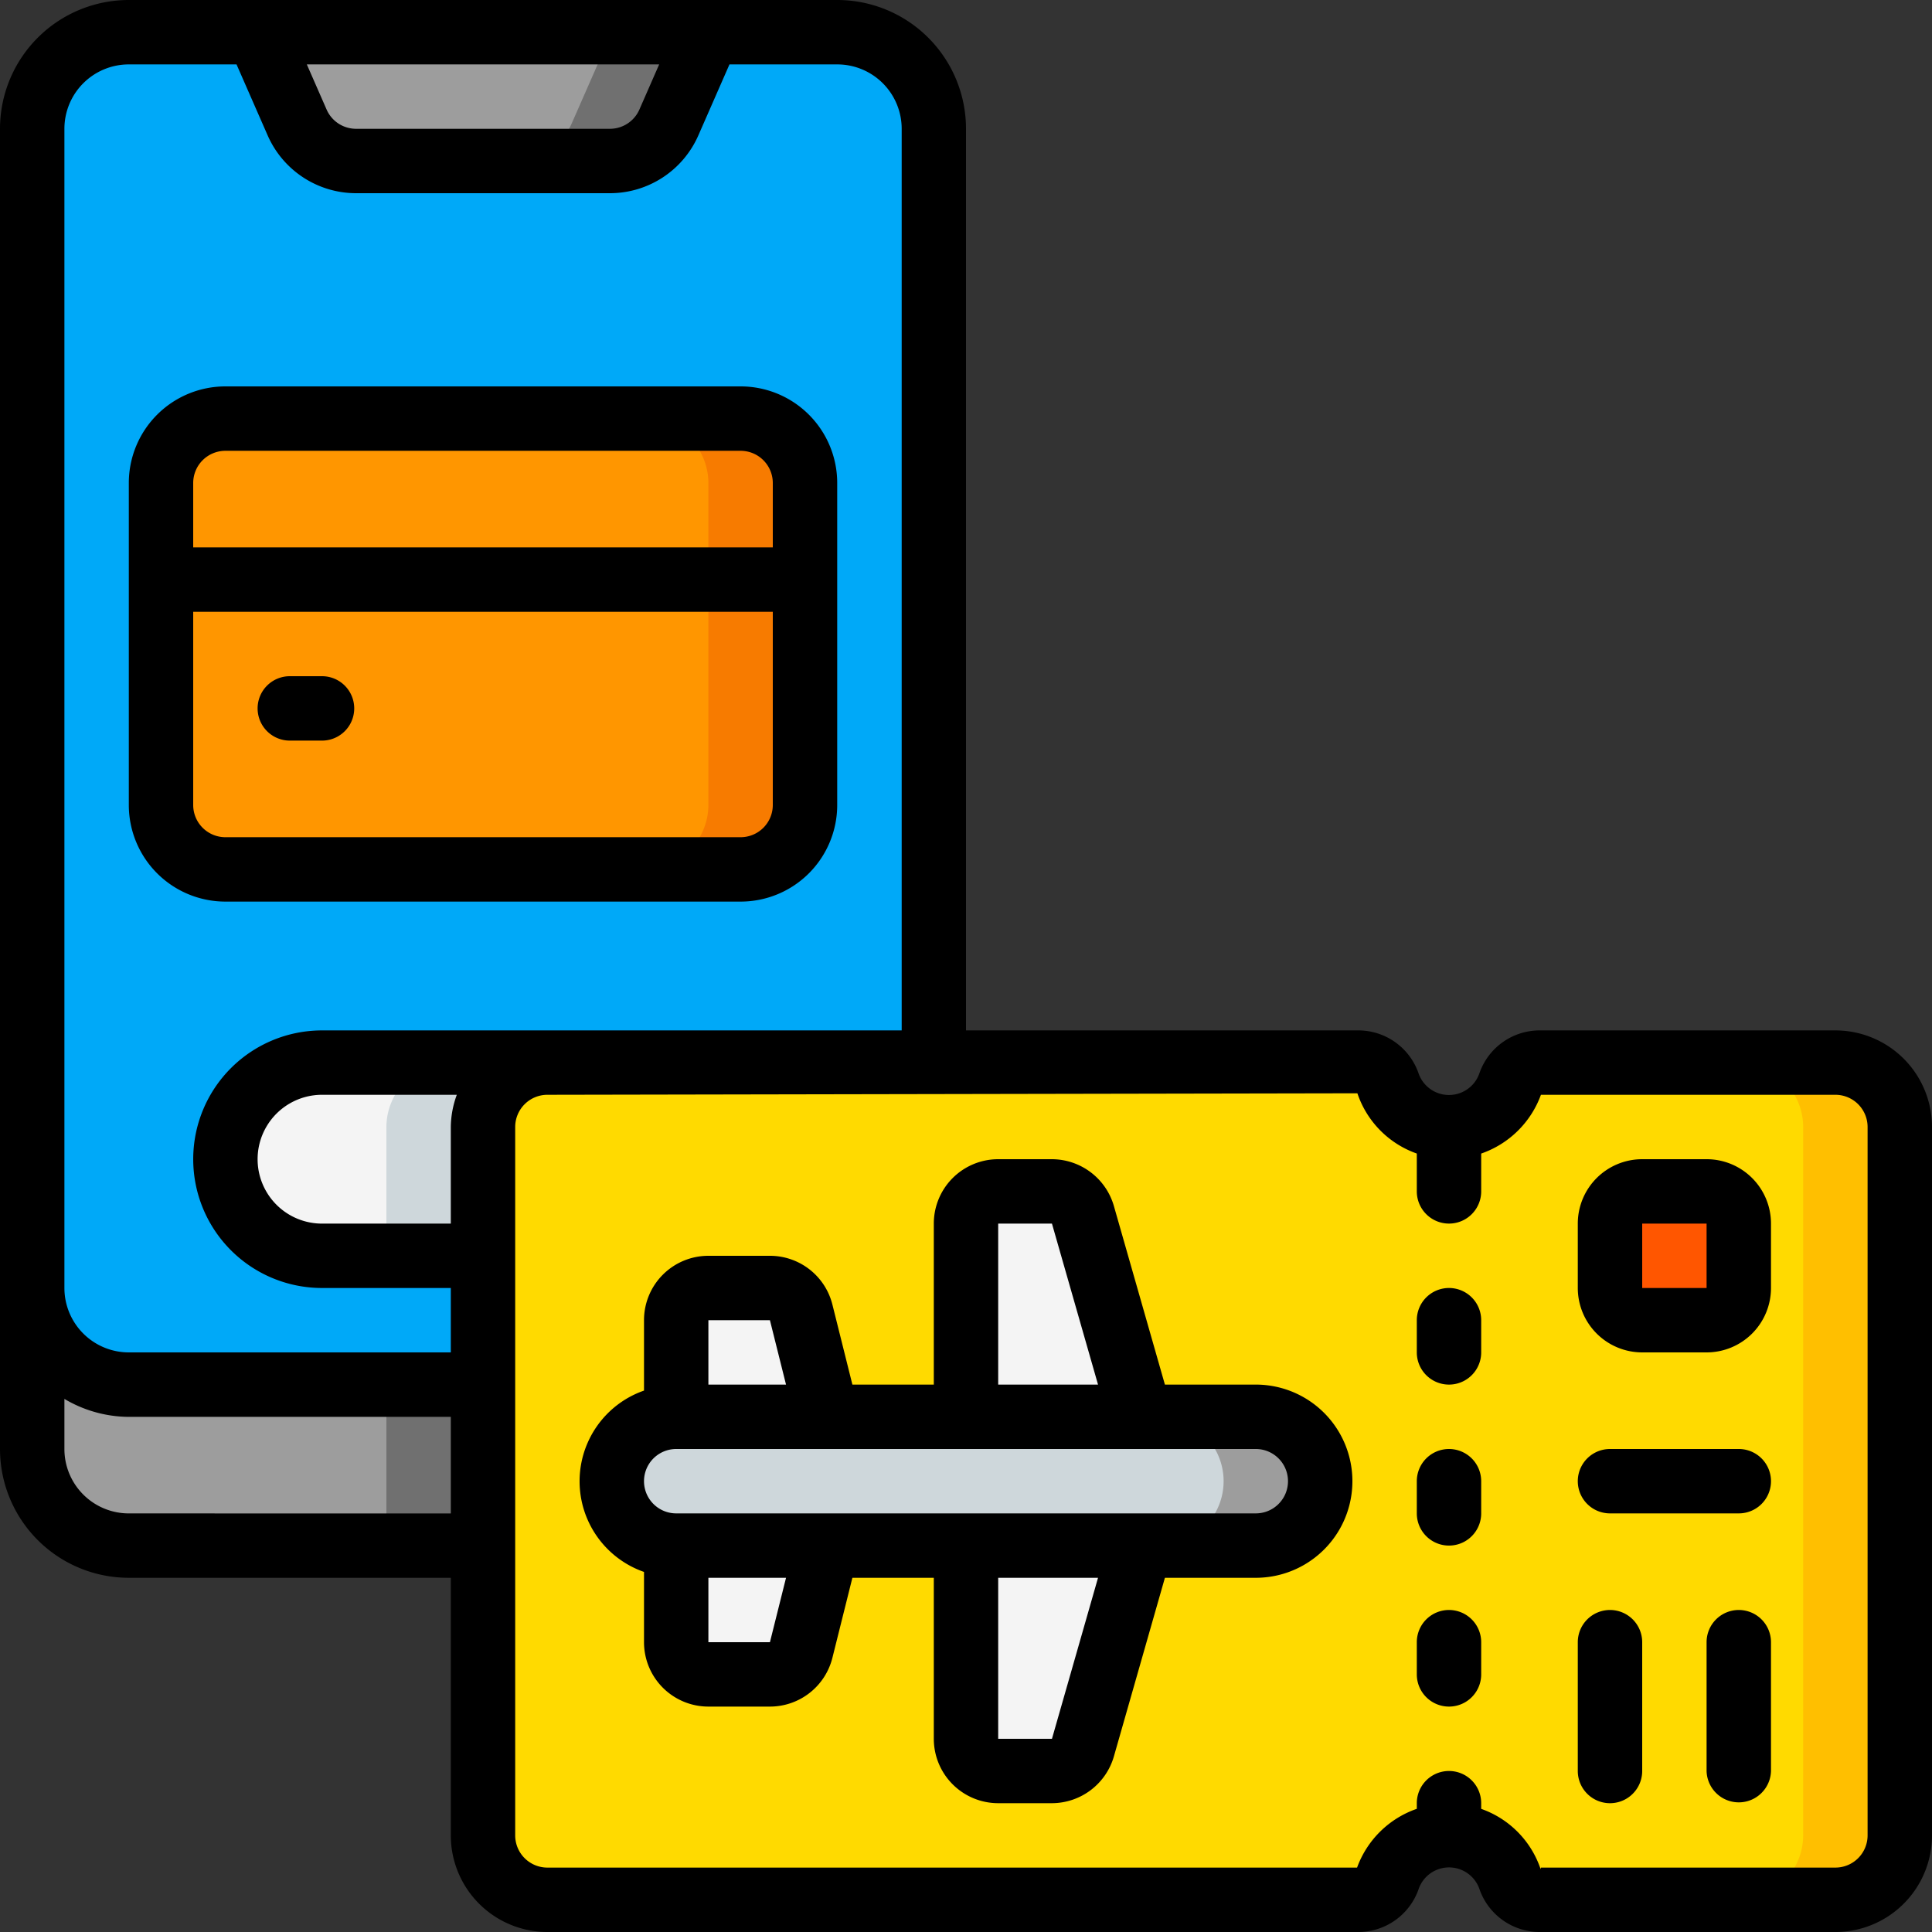 <svg xmlns="http://www.w3.org/2000/svg" width="86" height="86.001" viewBox="0 0 86 86.001">
  <rect x="0" y="0" width="86" height="86.001" fill="#333333" stroke="none"/>
  <g id="Page-1" transform="translate(13 13)">
    <g id="_033---Buy-Plane-Ticket" data-name="033---Buy-Plane-Ticket">
      <path id="Shape" d="M28.567-7.267V34.3H1.334a4.3,4.3,0,0,0,0,8.6H8.5v5.733H-7.266a4.3,4.3,0,0,1-4.3-4.3v-51.6a4.3,4.3,0,0,1,4.3-4.3h5.733L.23-7.553a2.839,2.839,0,0,0,2.623,1.72H14.147a2.839,2.839,0,0,0,2.623-1.72l1.763-4.013h5.734A4.3,4.3,0,0,1,28.567-7.267Z" fill="#00a9f8"/>
      <path id="Shape-2" data-name="Shape" d="M8.5,48.633V55.8H-7.266a4.3,4.3,0,0,1-4.3-4.3V44.333a4.3,4.3,0,0,0,4.3,4.3Z" fill="#9d9d9d"/>
      <path id="Rectangle-path" d="M4.2,48.633H8.5V55.8H4.2Z" fill="#707070"/>
      <path id="Shape-3" data-name="Shape" d="M18.533-11.566,16.77-7.553a2.839,2.839,0,0,1-2.623,1.72H2.853A2.839,2.839,0,0,1,.23-7.553l-1.763-4.013Z" fill="#9d9d9d"/>
      <path id="Shape-4" data-name="Shape" d="M14.233-11.566,12.47-7.553a2.839,2.839,0,0,1-2.623,1.72h4.3a2.839,2.839,0,0,0,2.623-1.72l1.763-4.013Z" fill="#707070"/>
      <path id="Shape-5" data-name="Shape" d="M22.833,12.8V22.833A2.874,2.874,0,0,1,19.967,25.7H-2.966a2.875,2.875,0,0,1-2.867-2.867V12.8Z" fill="#ff9600"/>
      <path id="Shape-6" data-name="Shape" d="M18.533,12.8V22.833A2.874,2.874,0,0,1,15.667,25.7h4.3a2.874,2.874,0,0,0,2.866-2.867V12.8Z" fill="#f77b00"/>
      <path id="Shape-7" data-name="Shape" d="M22.833,8.5v4.3H-5.833V8.5A2.876,2.876,0,0,1-2.966,5.633H19.967A2.875,2.875,0,0,1,22.833,8.5Z" fill="#ff9600"/>
      <path id="Shape-8" data-name="Shape" d="M19.967,5.633h-4.3A2.875,2.875,0,0,1,18.533,8.5v4.3h4.3V8.5A2.875,2.875,0,0,0,19.967,5.633Z" fill="#f77b00"/>
      <path id="Shape-9" data-name="Shape" d="M11.367,34.3A2.876,2.876,0,0,0,8.5,37.167V42.9H1.334a4.3,4.3,0,0,1,0-8.6Z" fill="#f4f4f4"/>
      <path id="Shape-10" data-name="Shape" d="M7.067,34.3A2.876,2.876,0,0,0,4.2,37.167V42.9H8.5V37.167A2.876,2.876,0,0,1,11.367,34.3Z" fill="#ced7db"/>
      <path id="Shape-11" data-name="Shape" d="M71.566,37.167V68.7A2.874,2.874,0,0,1,68.7,71.566H55.585a1.415,1.415,0,0,1-1.362-.917,2.876,2.876,0,0,0-5.446,0,1.415,1.415,0,0,1-1.362.917H11.367A2.875,2.875,0,0,1,8.5,68.7V37.167A2.876,2.876,0,0,1,11.367,34.3H47.415a1.415,1.415,0,0,1,1.362.917,2.876,2.876,0,0,0,5.446,0,1.415,1.415,0,0,1,1.362-.917H68.7A2.874,2.874,0,0,1,71.566,37.167Z" fill="#ffda00"/>
      <path id="Shape-12" data-name="Shape" d="M68.7,34.3H64.4a2.874,2.874,0,0,1,2.866,2.867V68.7A2.874,2.874,0,0,1,64.4,71.566h4.3A2.874,2.874,0,0,0,71.566,68.7V37.167A2.874,2.874,0,0,0,68.7,34.3Z" fill="#ffbf00"/>
      <path id="Shape-13" data-name="Shape" d="M51.5,67.266V68.7" fill="none" stroke="#000" stroke-linecap="round" stroke-linejoin="round" stroke-width="2"/>
      <g id="Grupo_102742" data-name="Grupo 102742">
        <rect id="Rectangle-path-2" data-name="Rectangle-path" width="5.733" height="5.733" rx="1.433" transform="translate(58.666 40.033)" fill="#ff5600"/>
        <path id="Shape-14" data-name="Shape" d="M45.767,52.933A2.89,2.89,0,0,1,42.9,55.8H17.1a2.867,2.867,0,1,1,0-5.734H42.9A2.877,2.877,0,0,1,45.767,52.933Z" fill="#ced7db"/>
        <path id="Shape-15" data-name="Shape" d="M42.9,50.066H38.6a2.867,2.867,0,1,1,0,5.734h4.3a2.867,2.867,0,0,0,0-5.734Z" fill="#9d9d9d"/>
        <path id="Shape-16" data-name="Shape" d="M37.769,50.066H30v-8.6a1.434,1.434,0,0,1,1.433-1.434h2.394A1.433,1.433,0,0,1,35.2,41.08Z" fill="#f4f4f4"/>
        <path id="Shape-17" data-name="Shape" d="M23.822,50.066H17.1v-4.3a1.434,1.434,0,0,1,1.433-1.433h2.738a1.433,1.433,0,0,1,1.39,1.089Z" fill="#f4f4f4"/>
        <path id="Shape-18" data-name="Shape" d="M37.769,55.8,35.2,64.787a1.433,1.433,0,0,1-1.376,1.046H31.433A1.434,1.434,0,0,1,30,64.4V55.8Z" fill="#f4f4f4"/>
        <path id="Shape-19" data-name="Shape" d="M23.822,55.8l-1.161,4.644a1.432,1.432,0,0,1-1.39,1.089H18.533A1.434,1.434,0,0,1,17.1,60.1V55.8Z" fill="#f4f4f4"/>
        <path id="Shape-20" data-name="Shape" d="M-2.966,27.133H19.967a4.3,4.3,0,0,0,4.3-4.3V8.5a4.3,4.3,0,0,0-4.3-4.3H-2.966a4.3,4.3,0,0,0-4.3,4.3V22.833A4.3,4.3,0,0,0-2.966,27.133Zm22.933-2.866H-2.966A1.434,1.434,0,0,1-4.4,22.833v-8.6H21.4v8.6A1.434,1.434,0,0,1,19.967,24.267ZM-2.966,7.067H19.967A1.433,1.433,0,0,1,21.4,8.5v2.867H-4.4V8.5A1.433,1.433,0,0,1-2.966,7.067Z"/>
        <path id="Shape-21" data-name="Shape" d="M1.334,17.1H-.1a1.434,1.434,0,0,0-1.433,1.433A1.434,1.434,0,0,0-.1,19.967H1.334a1.433,1.433,0,0,0,0-2.867Z"/>
        <path id="Shape-22" data-name="Shape" d="M68.7,32.867H55.592a2.84,2.84,0,0,0-2.732,1.889,1.433,1.433,0,0,1-2.723,0,2.84,2.84,0,0,0-2.729-1.889H30V-7.267A5.733,5.733,0,0,0,24.267-13H-7.266A5.734,5.734,0,0,0-13-7.267V51.5a5.734,5.734,0,0,0,5.734,5.733H7.067V68.7a4.3,4.3,0,0,0,4.3,4.3H47.408a2.844,2.844,0,0,0,2.732-1.889,1.433,1.433,0,0,1,2.723,0A2.843,2.843,0,0,0,55.592,73H68.7A4.3,4.3,0,0,0,73,68.7V37.167A4.3,4.3,0,0,0,68.7,32.867Zm-52.358-43-.879,2.006a1.431,1.431,0,0,1-1.313.86H2.85a1.431,1.431,0,0,1-1.313-.86L.658-10.133ZM-10.133-7.267a2.866,2.866,0,0,1,2.867-2.866h4.795L-1.089-6.98A4.3,4.3,0,0,0,2.85-4.4h11.3a4.3,4.3,0,0,0,3.939-2.58l1.382-3.153h4.8a2.866,2.866,0,0,1,2.866,2.866V32.867H1.334a5.733,5.733,0,1,0,0,11.466H7.067V47.2H-7.266a2.867,2.867,0,0,1-2.867-2.867Zm17.2,44.434v4.3H1.334a2.867,2.867,0,1,1,0-5.734h6A4.253,4.253,0,0,0,7.067,37.167Zm-14.333,17.2A2.866,2.866,0,0,1-10.133,51.5V49.27a5.674,5.674,0,0,0,2.867.8H7.067v4.3ZM70.133,68.7A1.434,1.434,0,0,1,68.7,70.133H55.592l-.014.067a4.29,4.29,0,0,0-2.645-2.681v-.253a1.433,1.433,0,0,0-2.866,0v.251a4.338,4.338,0,0,0-2.659,2.616H11.367A1.434,1.434,0,0,1,9.933,68.7V37.167a1.434,1.434,0,0,1,1.434-1.434l36.055-.067a4.291,4.291,0,0,0,2.645,2.682v1.685a1.433,1.433,0,1,0,2.866,0V38.349a4.338,4.338,0,0,0,2.659-2.616H68.7a1.434,1.434,0,0,1,1.433,1.434Z"/>
        <path id="Shape-23" data-name="Shape" d="M51.5,44.333a1.433,1.433,0,0,0-1.433,1.433V47.2a1.433,1.433,0,0,0,2.866,0V45.766A1.434,1.434,0,0,0,51.5,44.333Z"/>
        <path id="Shape-24" data-name="Shape" d="M51.5,51.5a1.433,1.433,0,0,0-1.433,1.433v1.433a1.433,1.433,0,1,0,2.866,0V52.933A1.434,1.434,0,0,0,51.5,51.5Z"/>
        <path id="Shape-25" data-name="Shape" d="M51.5,58.666A1.433,1.433,0,0,0,50.067,60.1v1.433a1.433,1.433,0,1,0,2.866,0V60.1A1.434,1.434,0,0,0,51.5,58.666Z"/>
        <path id="Shape-26" data-name="Shape" d="M58.666,58.666A1.434,1.434,0,0,0,57.233,60.1v5.733a1.433,1.433,0,0,0,2.867,0V60.1A1.434,1.434,0,0,0,58.666,58.666Z"/>
        <path id="Shape-27" data-name="Shape" d="M64.4,58.666A1.434,1.434,0,0,0,62.966,60.1v5.733a1.434,1.434,0,0,0,2.867,0V60.1A1.434,1.434,0,0,0,64.4,58.666Z"/>
        <path id="Shape-28" data-name="Shape" d="M64.4,51.5H58.666a1.433,1.433,0,0,0,0,2.866H64.4a1.433,1.433,0,0,0,0-2.866Z"/>
        <path id="Shape-29" data-name="Shape" d="M62.966,38.6H60.1a2.867,2.867,0,0,0-2.867,2.867v2.866A2.868,2.868,0,0,0,60.1,47.2h2.866a2.867,2.867,0,0,0,2.867-2.867V41.467A2.866,2.866,0,0,0,62.966,38.6ZM60.1,44.333V41.467h2.866v2.866Z"/>
        <path id="Shape-30" data-name="Shape" d="M42.9,48.633H38.854L36.582,40.68a2.879,2.879,0,0,0-2.756-2.08H31.433a2.866,2.866,0,0,0-2.866,2.867v7.166H24.943l-.89-3.562A2.866,2.866,0,0,0,21.272,42.9H18.533a2.866,2.866,0,0,0-2.866,2.866V48.9a4.274,4.274,0,0,0,0,8.072V60.1a2.866,2.866,0,0,0,2.866,2.866h2.739a2.866,2.866,0,0,0,2.781-2.171l.89-3.562h3.624V64.4a2.866,2.866,0,0,0,2.866,2.866h2.393a2.879,2.879,0,0,0,2.756-2.078l2.272-7.955H42.9a4.3,4.3,0,0,0,0-8.6ZM31.433,41.467h2.393l2.051,7.166H31.433Zm-10.161,4.3.717,2.867H18.533V45.766Zm0,14.334H18.533V57.233h3.456Zm12.554,4.3H31.433V57.233h4.444ZM42.9,54.366H17.1a1.433,1.433,0,1,1,0-2.866H42.9a1.433,1.433,0,0,1,0,2.866Z"/>
      </g>
    </g>
  </g>
</svg>
